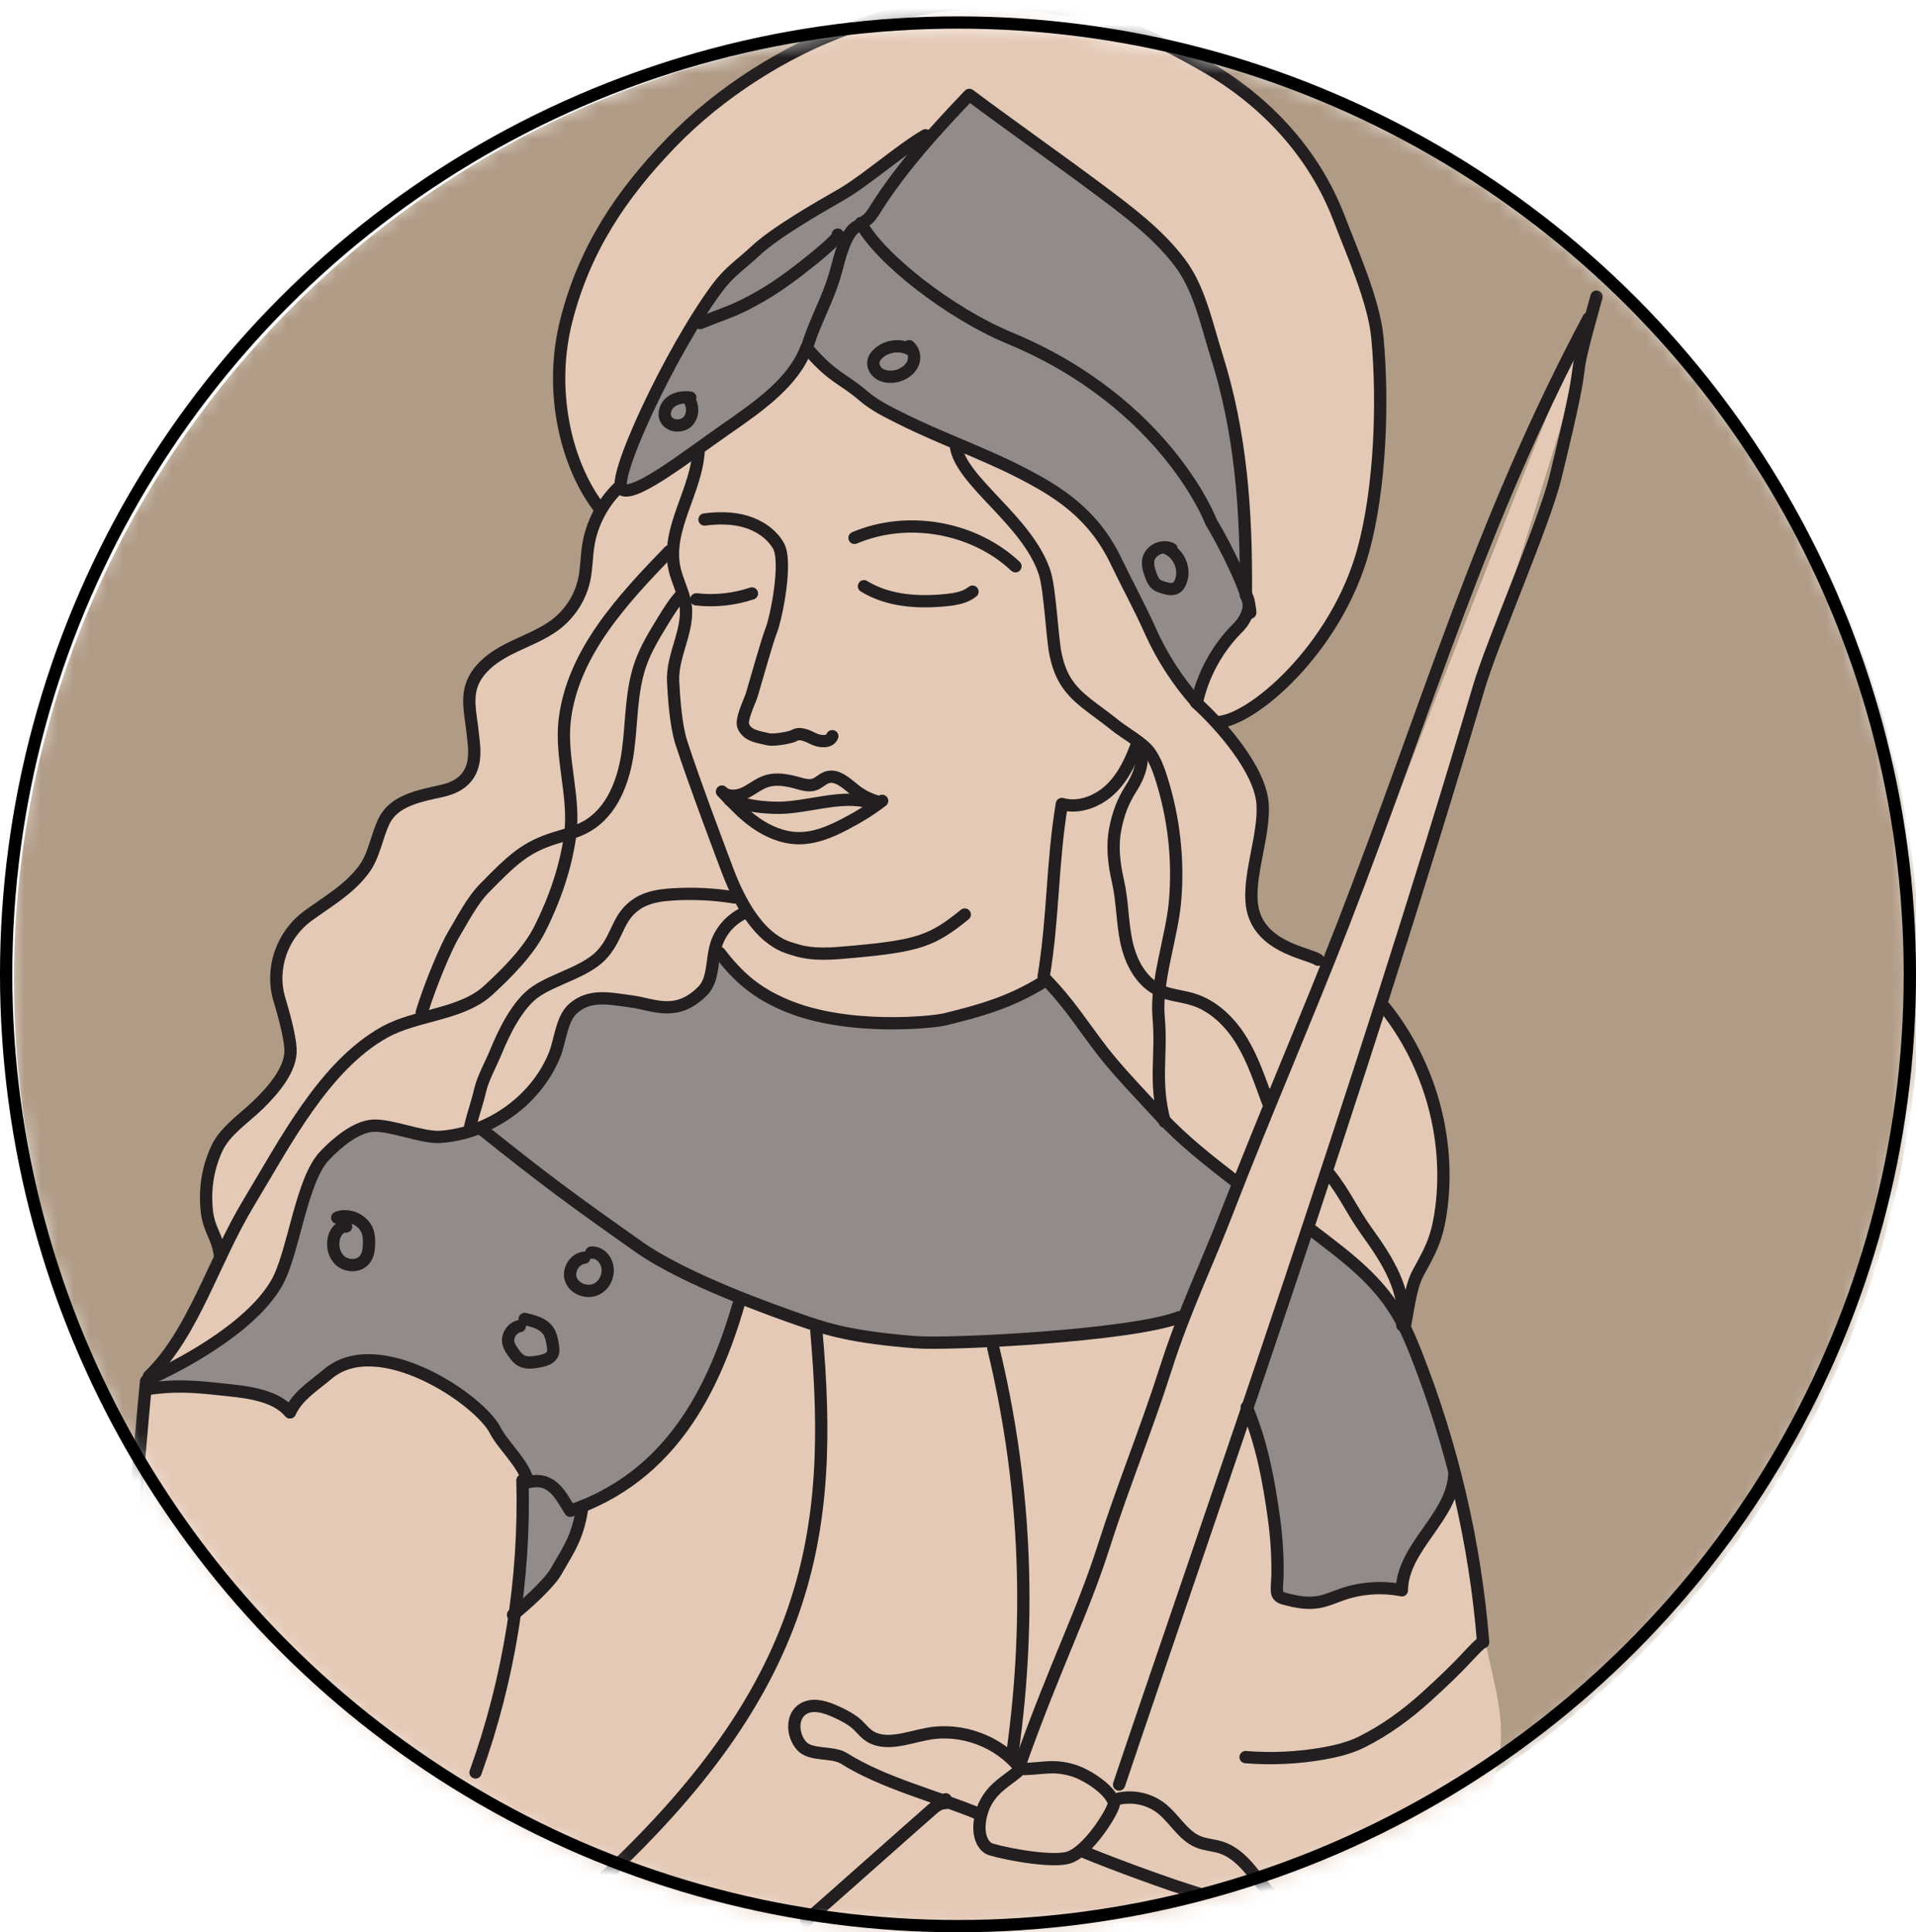 <svg width="117" height="118" viewBox="0 0 117 118" fill="none" xmlns="http://www.w3.org/2000/svg">
<mask id="mask0_207_855" style="mask-type:luminance" maskUnits="userSpaceOnUse" x="0" y="1" width="117" height="117">
<path d="M0.461 59.728C0.461 91.867 26.516 117.92 58.656 117.92C90.795 117.92 116.85 91.867 116.85 59.728C116.85 27.589 90.795 1.536 58.656 1.536C26.516 1.536 0.461 27.589 0.461 59.728Z" fill="white"/>
</mask>
<g mask="url(#mask0_207_855)">
<path d="M117.241 59.857C117.241 91.996 91.186 118.049 59.046 118.049C26.906 118.049 0.852 91.996 0.852 59.857C0.852 27.718 26.906 1.665 59.046 1.665C91.186 1.665 117.241 27.718 117.241 59.857Z" fill="#B09B86"/>
<path d="M84.499 61.534C84.108 61.05 97.76 19.17 97.355 18.765C96.966 18.377 82.341 56.427 81.564 58.369C81.228 59.21 80.796 58.75 80.529 58.627C80.468 58.599 80.403 58.556 80.335 58.498C79.163 57.513 75.352 58.498 76.97 51.445C77.478 49.23 77.099 46.85 74.446 44.197C82.665 40.896 86.255 29.302 83.894 18.894C83.171 15.705 80.84 10.264 78.588 7.894C75.808 4.968 69.456 1.781 69.139 1.681C64.221 0.128 60.467 -0.26 57.102 0.258C48.342 1.605 43.038 6.618 41.959 7.635C40.328 9.172 37.535 11.997 35.747 16.047C34.551 18.754 33.803 21.99 34.453 25.754C35.1 29.507 36.459 30.413 36.394 30.801C35.945 33.494 36.575 33.527 35.035 36.82C34.215 38.574 30.679 39.309 29.404 40.767C28.252 42.086 28.806 43.112 28.922 44.86C29.037 46.608 29.169 47.746 27.463 48.144C26.384 48.396 25.464 48.529 24.486 49.05C22.545 50.086 23.425 51.635 21.703 53.58C20.787 54.615 18.868 55.585 17.885 56.557C14.779 59.63 18.852 63.238 17.109 66.004C16.291 67.302 14.484 68.236 13.614 69.499C12.021 71.814 12.304 73.851 13.372 76.374C13.624 76.971 10.896 82.247 9.926 83.024C8.326 84.303 8.685 86.547 8.567 88.751C8.27 94.272 7.25 99.357 6.953 104.878C6.93 105.302 6.91 105.741 7.065 106.136C7.26 106.634 7.702 106.986 8.128 107.311C11.845 110.148 15.735 112.804 19.994 114.734C26.812 117.826 34.342 118.961 41.792 119.697C52.657 120.771 63.673 121.062 74.453 119.333C78.128 118.743 81.836 117.893 85.041 116C88.245 114.106 90.915 111.02 91.534 107.35C92.028 104.423 90.912 102.149 90.56 99.202C89.89 93.593 88.749 89.236 87.324 84.253C86.948 82.939 85.49 81.222 85.9 79.917C86.223 78.891 86.608 77.648 87.195 76.747C87.945 75.593 88.03 73.458 88.165 72.088C88.577 67.913 87.272 65.316 84.8 61.928C84.701 61.792 84.6 61.661 84.499 61.534Z" fill="#E4C9B6"/>
<path d="M79.752 74.805C84.508 77.934 85.499 79.327 87.389 84.641C89.46 90.466 89.395 90.854 87.518 93.183C86.817 94.054 85.131 96.237 85.707 97.196C84.586 96.513 82.823 97.022 81.665 97.637C81.108 97.933 80.421 98.368 79.922 97.983C79.733 97.838 78.41 97.808 78.329 97.584C77.508 95.332 77.801 93.611 77.682 91.307C77.601 89.748 77.034 88.33 76.258 86.324" fill="#938B89"/>
<path d="M72.378 80.5C61.441 82.765 53.158 82.7 45.263 79.335C43.373 82.327 44.745 84.124 40.151 89.042C39.031 90.239 37.497 90.918 36.074 91.76C34.743 92.546 34.585 96.743 31.737 98.102C32.47 92.661 32.197 90.635 31.414 89.042C30.744 87.678 29.727 86.481 28.372 85.418C26.785 84.172 25.21 83.139 23.195 83.023C21.181 82.908 18.405 84.179 17.889 86.13C14.394 84.318 12.453 84.706 9.152 84.382C11.177 83.492 15.02 80.87 16.4 79.141C17.905 77.257 17.45 76.251 18.212 73.964C19.118 71.246 19.835 69.819 22.095 68.981C25.342 67.778 26.342 71.924 32.644 66.652C34.326 65.244 33.55 61.669 36.203 60.892C37.556 60.496 39.388 61.47 40.798 61.475C42.207 61.479 43.909 59.642 43.774 58.239C48.369 63.286 56.264 64.192 64.159 59.792C65.325 61.733 67.072 63.545 68.366 65.228C70.111 67.496 71.472 69.046 73.282 70.597C74.051 71.256 75.017 71.657 75.871 72.219" fill="#938B89"/>
<path d="M47.878 14.203C47.563 14.414 43.801 16.533 41.051 21.871C39.377 25.119 39.109 26.272 37.621 29.895C40.865 29.158 42.676 27.609 44.578 25.948C47.221 23.639 47.587 23.91 49.056 21.633C49.211 21.393 49.385 21.042 49.529 21.289C50.24 22.518 51.823 23.198 52.246 23.683C53.534 25.159 54.325 25.087 56.032 26.045C58.442 27.397 61.635 28.048 63.895 29.637C66.375 31.38 67.179 32.637 68.846 35.169C70.157 37.162 70.884 40.897 73.159 42.598C73.166 41.319 74.168 40.398 74.906 39.354C75.738 38.179 76.684 37.536 76.45 36.949C76.255 36.464 76.348 33.986 76.32 33.713C75.932 29.831 75.806 29.021 75.155 25.075C74.465 20.887 72.664 15.886 70.755 14.494C69.72 13.74 66.99 11.167 65.837 10.611C63.86 9.66 62.924 8.282 60.968 7.078C60.557 6.825 60 5.95 59.527 5.855C59.041 5.758 58.8 6.595 57.488 7.699C55.906 9.032 50.208 12.941 47.716 14.235" fill="#938B89"/>
<path d="M8.922 84.344C7.988 94.06 7.44 103.813 7.277 113.571" stroke="#231F20" stroke-width="0.75" stroke-miterlimit="10" stroke-linecap="round" stroke-linejoin="round"/>
<path d="M62.262 107.806C64.521 101.476 66.076 98.578 67.402 94.428C68.58 90.738 69.99 87.325 71.168 83.635C72.363 79.895 73.613 77.44 75.026 73.776C77.161 68.24 79.879 61.965 82.026 56.433C87.277 42.9 90.403 31.852 97.001 19.444" stroke="#231F20" stroke-width="0.75" stroke-miterlimit="10" stroke-linecap="round" stroke-linejoin="round"/>
<path d="M49.207 21.482C49.718 19.622 50.541 18.413 51.052 16.552C51.27 15.755 51.618 14.174 52.367 13.802C52.643 13.665 52.59 13.653 52.847 13.486C53.118 13.31 53.293 13.027 53.463 12.755C55.003 10.287 57.173 7.903 59.19 5.794C61.911 7.825 64.416 9.57 67.137 11.601C68.917 12.929 70.722 14.281 72.053 16.046C73.253 17.636 73.674 19.777 74.274 21.668C75.8 26.485 76.123 31.313 76.078 36.353C76.52 36.89 76.101 37.832 75.606 38.322C74.342 39.575 73.455 41.191 73.082 42.918C71.918 41.608 70.957 40.123 70.244 38.53C69.546 36.969 68.89 35.807 68.15 34.265C66.752 31.354 64.599 30.012 62.251 28.815C59.902 27.619 57.393 26.75 55.037 25.567C54.2 25.147 53.402 24.765 52.696 24.155C51.482 23.107 50.887 23.103 49.408 21.405" stroke="#231F20" stroke-width="0.75" stroke-miterlimit="10" stroke-linecap="round" stroke-linejoin="round"/>
<path d="M56.519 8.261C54.992 9.134 52.866 11.028 51.34 11.901C49.928 12.708 47.346 14.193 46.161 15.298C45.251 16.148 44.551 16.575 43.809 17.571C40.951 21.406 37.16 29.554 38.023 29.918C38.887 30.282 41.994 27.827 44.312 26.217C46.408 24.761 48.447 23.335 49.244 21.243" stroke="#231F20" stroke-width="0.75" stroke-miterlimit="10" stroke-linecap="round" stroke-linejoin="round"/>
<path d="M51.154 14.328C51.4 14.409 49.69 15.805 48.858 16.444C48.273 16.894 47.434 17.523 46.448 18.09C44.851 19.006 44.557 19 42.77 19.727" stroke="#231F20" stroke-width="0.75" stroke-miterlimit="10" stroke-linecap="round" stroke-linejoin="round"/>
<path d="M52.566 13.62C53.687 15.744 57.974 19.119 61.632 20.636C71.29 24.64 74.013 32.008 73.948 31.866C74.723 33.133 76.361 36.337 76.344 37.417" stroke="#231F20" stroke-width="0.75" stroke-miterlimit="10" stroke-linecap="round" stroke-linejoin="round"/>
<path d="M42.151 24.279C41.746 24.234 41.309 24.288 40.982 24.53C40.656 24.772 40.482 25.236 40.663 25.596C40.894 26.055 41.624 26.11 41.989 25.745C42.354 25.38 42.341 24.749 42.039 24.333" stroke="#231F20" stroke-width="0.75" stroke-miterlimit="10" stroke-linecap="round" stroke-linejoin="round"/>
<path d="M55.571 21.332C54.967 21.018 54.17 21.114 53.661 21.562C53.507 21.698 53.374 21.869 53.338 22.07C53.284 22.366 53.458 22.674 53.717 22.836C53.974 22.999 54.298 23.033 54.602 22.992C55.215 22.91 55.824 22.437 55.822 21.829C55.821 21.571 55.707 21.316 55.516 21.141" stroke="#231F20" stroke-width="0.75" stroke-miterlimit="10" stroke-linecap="round" stroke-linejoin="round"/>
<path d="M71.541 33.519C71.014 33.241 70.26 33.581 70.13 34.156C70.054 34.492 70.165 34.839 70.288 35.16C70.361 35.353 70.445 35.553 70.606 35.684C70.736 35.791 70.903 35.841 71.065 35.889C71.312 35.962 71.594 36.031 71.816 35.9C71.944 35.823 72.027 35.691 72.086 35.555C72.413 34.799 72.018 33.819 71.253 33.488" stroke="#231F20" stroke-width="0.75" stroke-miterlimit="10" stroke-linecap="round" stroke-linejoin="round"/>
<path d="M74.294 44.1C76.364 44.093 81.578 39.678 83.245 33.617C84.291 29.816 84.476 24.55 84.11 20.621C83.902 18.392 82.562 15.399 81.763 13.311C80.262 9.386 77.339 6.226 73.735 4.126C70.132 2.026 67 0.721 62.867 0.252C59.256 -0.158 55.374 0.492 51.938 1.689C47.974 3.069 43.94 5.657 41.008 8.687C37.908 11.889 35.695 15.22 34.586 19.559C33.476 23.898 34.584 28.343 36.525 30.931" stroke="#231F20" stroke-width="0.75" stroke-miterlimit="10" stroke-linecap="round" stroke-linejoin="round"/>
<path d="M52.18 32.847C55.417 31.471 59.458 32.184 62.008 34.58" stroke="#231F20" stroke-width="0.75" stroke-miterlimit="10" stroke-linecap="round" stroke-linejoin="round"/>
<path d="M59.385 36.131C58.96 36.481 58.383 36.581 57.833 36.641C56.096 36.828 54.241 36.712 52.758 35.8" stroke="#231F20" stroke-width="0.75" stroke-miterlimit="10" stroke-linecap="round" stroke-linejoin="round"/>
<path d="M45.916 36.241C44.83 36.606 43.66 36.73 42.52 36.601" stroke="#231F20" stroke-width="0.75" stroke-miterlimit="10" stroke-linecap="round" stroke-linejoin="round"/>
<path d="M43.023 31.726C43.865 31.615 44.736 31.614 45.549 31.856C46.362 32.097 47.116 32.602 47.535 33.329C48.095 34.301 47.397 37.773 47.084 38.532C46.864 39.07 46.175 41.547 45.913 42.414C45.785 42.839 45.218 43.942 45.394 44.35C45.649 44.938 46.267 44.992 46.899 45.144C47.286 45.238 48.351 45.015 48.477 44.93C48.834 44.693 49.303 44.936 49.691 45.121C50.08 45.306 50.674 45.357 50.823 44.958" stroke="#231F20" stroke-width="0.75" stroke-miterlimit="10" stroke-linecap="round" stroke-linejoin="round"/>
<path d="M53.511 48.929C53.04 48.789 52.597 48.559 52.213 48.255C51.695 47.846 51.115 47.261 50.487 47.477C50.21 47.572 50.004 47.814 49.726 47.908C49.415 48.013 49.076 47.918 48.76 47.829C48.115 47.649 47.418 47.503 46.783 47.714C46.312 47.871 45.926 48.21 45.478 48.424C45.03 48.638 44.428 48.695 44.086 48.339C44.722 49.006 45.372 49.714 46.129 50.245C46.885 50.775 47.774 51.162 48.703 51.185C49.714 51.211 50.685 50.809 51.577 50.341C52.456 49.88 53.076 49.503 53.867 48.906" stroke="#231F20" stroke-width="0.75" stroke-miterlimit="10" stroke-linecap="round" stroke-linejoin="round"/>
<path d="M44.555 48.845C45.57 49.17 46.262 49.297 47.329 49.33C49.216 49.389 51.439 48.436 53.224 49.041" stroke="#231F20" stroke-width="0.75" stroke-miterlimit="10" stroke-linecap="round" stroke-linejoin="round"/>
<path d="M42.666 27.422C42.584 29.934 40.645 32.283 41.191 34.738C41.341 35.417 41.678 36.046 41.825 36.725C42.182 38.379 41.022 39.937 41.104 41.626C41.156 42.669 41.279 44.33 41.598 45.326C42.33 47.612 44.242 52.679 44.459 53.244C46.098 57.519 47.999 57.818 48.496 57.981C49.653 58.364 50.863 58.236 52.078 58.126C56.086 57.762 56.946 57.449 58.913 55.848" stroke="#231F20" stroke-width="0.75" stroke-miterlimit="10" stroke-linecap="round" stroke-linejoin="round"/>
<path d="M58.359 27.187C58.607 29.372 62.715 31.734 63.786 34.953C64.127 35.981 64.239 38.929 64.464 39.988C64.961 42.326 66.225 42.78 68.101 44.295C68.656 44.743 69.778 45.359 70.193 45.935C70.53 46.404 70.734 46.953 70.909 47.502C71.683 49.923 71.973 52.494 71.755 55.023C71.566 57.227 70.557 59.927 70.752 62.13C70.962 64.49 70.457 66.016 71.122 68.5" stroke="#231F20" stroke-width="0.75" stroke-miterlimit="10" stroke-linecap="round" stroke-linejoin="round"/>
<path d="M73.035 42.9C74.453 44.174 76.991 46.992 77.104 49.148C77.2 50.976 76.305 53.206 76.426 55.032C76.611 57.823 79.828 58.176 80.495 58.611" stroke="#231F20" stroke-width="0.75" stroke-miterlimit="10" stroke-linecap="round" stroke-linejoin="round"/>
<path d="M37.76 29.78C36.784 30.729 36.129 31.992 35.921 33.326C35.813 34.016 35.822 34.722 35.674 35.404C35.448 36.449 34.846 37.413 34 38.083C33.127 38.774 32.041 39.139 31.046 39.648C30.051 40.157 29.078 40.896 28.77 41.957C28.509 42.855 28.773 43.807 28.86 44.737C28.947 45.667 29.455 47.753 26.989 48.299C25.612 48.604 24.059 48.886 23.454 50.14C22.984 51.114 22.856 52.251 22.204 53.116C21.279 54.345 20.034 55.026 18.789 55.942C17.209 57.106 16.5 59.177 17.063 61.038C17.308 61.849 17.697 63.226 17.741 64.071C17.805 65.275 16.695 66.554 15.83 67.407C14.966 68.261 13.746 69.039 13.241 70.137C12.689 71.337 12.495 72.588 12.624 73.898C12.749 75.167 13.319 75.517 13.443 76.786" stroke="#231F20" stroke-width="0.75" stroke-miterlimit="10" stroke-linecap="round" stroke-linejoin="round"/>
<path d="M20.593 74.361C21.324 74.072 22.26 74.528 22.47 75.275C22.527 75.478 22.536 75.692 22.535 75.902C22.534 76.271 22.492 76.668 22.248 76.948C21.901 77.347 21.216 77.35 20.807 77.013C20.398 76.676 20.264 76.084 20.398 75.576C20.489 75.227 20.771 74.868 21.136 74.899" stroke="#231F20" stroke-width="0.75" stroke-miterlimit="10" stroke-linecap="round" stroke-linejoin="round"/>
<path d="M35.679 76.804C35.07 76.869 34.653 77.591 34.871 78.154C35.09 78.717 35.843 78.99 36.399 78.737C36.956 78.485 37.238 77.788 37.052 77.213C36.994 77.035 36.897 76.868 36.761 76.739C36.588 76.574 36.348 76.474 36.108 76.493" stroke="#231F20" stroke-width="0.75" stroke-miterlimit="10" stroke-linecap="round" stroke-linejoin="round"/>
<path d="M32.04 80.546C32.57 80.664 33.149 80.812 33.462 81.249C33.651 81.515 33.71 81.846 33.76 82.167C33.786 82.329 33.81 82.499 33.752 82.654C33.632 82.979 33.227 83.085 32.881 83.145C32.539 83.205 32.17 83.26 31.861 83.107C31.624 82.989 31.462 82.766 31.315 82.549C31.205 82.387 31.095 82.22 31.049 82.03C30.937 81.576 31.277 81.064 31.744 80.981" stroke="#231F20" stroke-width="0.75" stroke-miterlimit="10" stroke-linecap="round" stroke-linejoin="round"/>
<path d="M40.87 33.662C38.013 36.61 35.009 39.852 34.493 43.894C34.192 46.26 35.143 48.666 34.815 51.029C34.54 53.003 33.864 54.945 32.965 56.731C32.27 58.111 30.967 59.414 29.825 60.467C28.179 61.984 25.432 61.944 23.471 63.04C19.783 65.1 17.378 69.827 15.21 73.413C12.996 77.075 11.819 81.421 9.098 84.041" stroke="#231F20" stroke-width="0.75" stroke-miterlimit="10" stroke-linecap="round" stroke-linejoin="round"/>
<path d="M41.549 36.386C41.125 36.864 40.79 37.411 40.458 37.955C39.958 38.773 39.455 39.598 39.132 40.499C38.518 42.209 38.592 44.073 38.345 45.871C38.099 47.668 37.397 49.582 35.795 50.48C35.21 50.808 34.548 50.973 33.905 51.172C32.083 51.736 31.302 52.485 29.576 54.244C28.816 55.019 28.254 56.151 27.694 57.077C27.294 57.737 26.309 60.007 25.754 61.827" stroke="#231F20" stroke-width="0.75" stroke-miterlimit="10" stroke-linecap="round" stroke-linejoin="round"/>
<path d="M44.86 54.807C43.612 54.602 42.341 54.539 41.079 54.619C40.335 54.665 39.565 54.772 38.941 55.174C37.706 55.971 37.789 57.066 36.849 58.187C35.897 59.322 33.949 59.716 32.718 60.552C31.596 61.314 30.769 63.048 30.259 64.291C29.979 64.974 29.493 65.84 29.327 66.558C29.146 67.34 28.892 68.02 28.711 68.803" stroke="#231F20" stroke-width="0.75" stroke-miterlimit="10" stroke-linecap="round" stroke-linejoin="round"/>
<path d="M45.548 55.708C44.742 56.049 44.089 56.727 43.786 57.538C43.419 58.522 43.642 59.785 42.894 60.531C41.29 62.13 39.932 61.34 38.577 61.159C37.222 60.978 36.022 60.688 35.001 61.584C34.285 62.212 34.218 63.55 33.862 64.426C32.732 67.204 29.897 69.229 26.863 69.427C25.799 69.496 23.859 68.683 22.794 68.742C21.73 68.8 20.567 69.799 19.835 70.562C18.367 72.09 17.94 76.564 16.876 78.387C15.211 81.239 10.649 83.543 8.984 84.272" stroke="#231F20" stroke-width="0.75" stroke-miterlimit="10" stroke-linecap="round" stroke-linejoin="round"/>
<path d="M69.476 45.309C69.108 46.34 68.651 47.374 67.867 48.148C67.084 48.923 65.91 49.395 64.841 49.099C64.231 52.837 64.34 55.904 63.73 59.643" stroke="#231F20" stroke-width="0.75" stroke-miterlimit="10" stroke-linecap="round" stroke-linejoin="round"/>
<path d="M43.941 58.187C45.111 59.717 46.221 60.652 48.01 61.403C51.771 62.98 56.972 62.427 57.689 62.252C59.773 61.742 61.697 61.221 63.732 59.945" stroke="#231F20" stroke-width="0.75" stroke-miterlimit="10" stroke-linecap="round" stroke-linejoin="round"/>
<path d="M69.56 45.548C69.944 46.39 69.563 47.377 69.063 48.158C68.563 48.938 68.284 49.697 68.107 50.603C67.895 51.687 68.024 52.749 68.271 53.827C68.548 55.037 68.524 56.299 68.783 57.513C69.042 58.728 69.673 59.968 70.816 60.492C71.454 60.785 72.179 60.822 72.85 61.031C74.147 61.434 75.162 62.462 75.853 63.614C76.543 64.767 76.957 66.056 77.426 67.312C77.453 67.383 77.42 66.758 77.355 66.8" stroke="#231F20" stroke-width="0.75" stroke-miterlimit="10" stroke-linecap="round" stroke-linejoin="round"/>
<path d="M81.176 71.7C82.142 72.915 82.585 73.997 83.496 75.253C84.718 76.94 85.944 78.885 85.63 80.934C85.624 80.833 85.618 80.733 85.612 80.633" stroke="#231F20" stroke-width="0.75" stroke-miterlimit="10" stroke-linecap="round" stroke-linejoin="round"/>
<path d="M84.559 61.522C87.282 64.929 88.558 69.422 88.022 73.725C87.937 74.409 87.807 75.091 87.573 75.741C87.332 76.407 86.985 77.031 86.639 77.651C86.237 78.372 86.107 79.176 85.798 80.936" stroke="#231F20" stroke-width="0.75" stroke-miterlimit="10" stroke-linecap="round" stroke-linejoin="round"/>
<path d="M63.805 59.751C65.33 61.322 66.031 62.522 67.368 64.252C68.267 65.413 69.857 67.067 70.852 68.15C72.221 69.639 73.832 70.891 75.436 72.134" stroke="#231F20" stroke-width="0.75" stroke-miterlimit="10" stroke-linecap="round" stroke-linejoin="round"/>
<path d="M80.012 75.064C82.256 76.788 84.2 78.164 85.553 80.628C85.9 81.261 86.178 81.927 86.444 82.597C88.686 88.254 90.081 94.235 90.568 100.288" stroke="#231F20" stroke-width="0.75" stroke-miterlimit="10" stroke-linecap="round" stroke-linejoin="round"/>
<path d="M76.129 85.936C77.048 88.109 77.477 90.403 77.796 92.737C77.956 93.901 78.03 95.077 78.007 96.251C78.001 96.558 77.951 96.89 77.979 97.199C78.014 97.561 78.352 97.611 78.658 97.689C79.129 97.81 79.616 97.896 80.104 97.876C80.25 97.87 80.395 97.855 80.538 97.829C81.04 97.738 81.507 97.52 81.989 97.355C83.144 96.961 84.407 96.877 85.605 97.117C85.632 94.494 88.684 92.659 88.81 90.038" stroke="#231F20" stroke-width="0.75" stroke-miterlimit="10" stroke-linecap="round" stroke-linejoin="round"/>
<path d="M90.443 100.343C89.746 100.955 89.438 101.501 87.095 103.624C85.912 104.696 84.582 105.671 83.145 106.382C82.425 106.739 81.633 106.935 80.839 107.076C79.266 107.356 77.656 107.433 76.062 107.303" stroke="#231F20" stroke-width="0.75" stroke-miterlimit="10" stroke-linecap="round" stroke-linejoin="round"/>
<path d="M72.044 80.429C69.126 81.576 57.988 82.131 55.899 81.965C52.077 81.662 50.58 81.204 48.932 80.631C47.209 80.031 41.843 78.144 39.007 76.142C34.688 73.093 33.397 72.138 29.445 68.986" stroke="#231F20" stroke-width="0.75" stroke-miterlimit="10" stroke-linecap="round" stroke-linejoin="round"/>
<path d="M45.113 79.627C43.579 84.865 40.978 90.155 34.823 92.261C34.184 91.244 33.703 90.155 32.224 90.519C32.106 89.52 30.705 88.265 30.251 87.365C29.286 85.451 23.099 81.298 20.019 83.907C19.165 84.63 18.161 85.24 17.707 86.254C16.74 85.09 14.754 84.981 13.235 84.817C11.716 84.653 10.554 84.593 9.043 84.817" stroke="#231F20" stroke-width="0.75" stroke-miterlimit="10" stroke-linecap="round" stroke-linejoin="round"/>
<path d="M35.566 91.986C35.304 93.796 34.828 94.464 33.948 95.98C33.507 96.739 32.024 98.071 31.328 98.613" stroke="#231F20" stroke-width="0.75" stroke-miterlimit="10" stroke-linecap="round" stroke-linejoin="round"/>
<path d="M31.904 90.4C32.067 96.451 31.091 102.532 29.039 108.239" stroke="#231F20" stroke-width="0.75" stroke-miterlimit="10" stroke-linecap="round" stroke-linejoin="round"/>
<path d="M29.766 112.706C31.304 113.111 32.775 113.761 34.104 114.623" stroke="#231F20" stroke-width="0.75" stroke-miterlimit="10" stroke-linecap="round" stroke-linejoin="round"/>
<path d="M49.852 81.298C50.938 93.589 49.606 103.016 36.316 115.189" stroke="#231F20" stroke-width="0.75" stroke-miterlimit="10" stroke-linecap="round" stroke-linejoin="round"/>
<path d="M60.652 82.31C62.557 90.189 63.046 98.405 61.813 107.141" stroke="#231F20" stroke-width="0.75" stroke-miterlimit="10" stroke-linecap="round" stroke-linejoin="round"/>
<path d="M57.748 109.879C57.563 110.126 57.922 110.106 57.61 110.124C57.339 110.139 57.114 110.326 56.911 110.503C55.681 111.578 50.468 116.214 49.238 117.288" stroke="#231F20" stroke-width="0.75" stroke-miterlimit="10" stroke-linecap="round" stroke-linejoin="round"/>
<path d="M62.304 107.998C61.006 106.346 58.733 105.496 56.647 105.882C55.406 106.112 53.992 106.703 52.992 105.945C52.762 105.77 52.583 105.538 52.373 105.34C52.002 104.992 51.538 104.757 51.073 104.543C50.431 104.248 49.647 103.99 49.046 104.358C48.307 104.811 48.373 105.971 48.948 106.614C49.523 107.257 50.806 106.927 51.542 107.385C54.008 108.922 57.061 109.645 59.882 110.812" stroke="#231F20" stroke-width="0.75" stroke-miterlimit="10" stroke-linecap="round" stroke-linejoin="round"/>
<path d="M68.242 109.856C69.145 109.634 70.146 109.842 70.88 110.404C71.715 111.042 72.224 112.104 73.206 112.491C73.629 112.657 74.096 112.677 74.53 112.812C76.004 113.27 76.725 114.864 77.833 115.924" stroke="#231F20" stroke-width="0.75" stroke-miterlimit="10" stroke-linecap="round" stroke-linejoin="round"/>
<path d="M66.285 113.133C67.962 113.828 71.472 115.124 73.215 115.638" stroke="#231F20" stroke-width="0.75" stroke-miterlimit="10" stroke-linecap="round" stroke-linejoin="round"/>
<path d="M62.555 108.031C63.776 107.991 64.344 107.766 65.514 108.112C66.337 108.354 67.797 109.279 68.023 110.094C68.105 110.39 66.445 113.186 65.139 113.468C63.832 113.75 60.612 113.034 60.369 112.879C59.532 112.344 59.752 110.821 60.253 109.972C60.755 109.123 61.379 108.822 62.144 108.191" stroke="#231F20" stroke-width="0.75" stroke-miterlimit="10" stroke-linecap="round" stroke-linejoin="round"/>
<path d="M68.336 108.978C74.026 92.097 82.79 67.355 90.302 41.99C91.144 39.148 94.284 32.007 94.988 29.129C97.331 19.544 95.519 25.166 97.489 18.117" stroke="#231F20" stroke-width="0.75" stroke-miterlimit="10" stroke-linecap="round" stroke-linejoin="round"/>
</g>
<circle cx="58.5" cy="59.5" r="58.125" stroke="black" stroke-width="0.75"/>
</svg>
